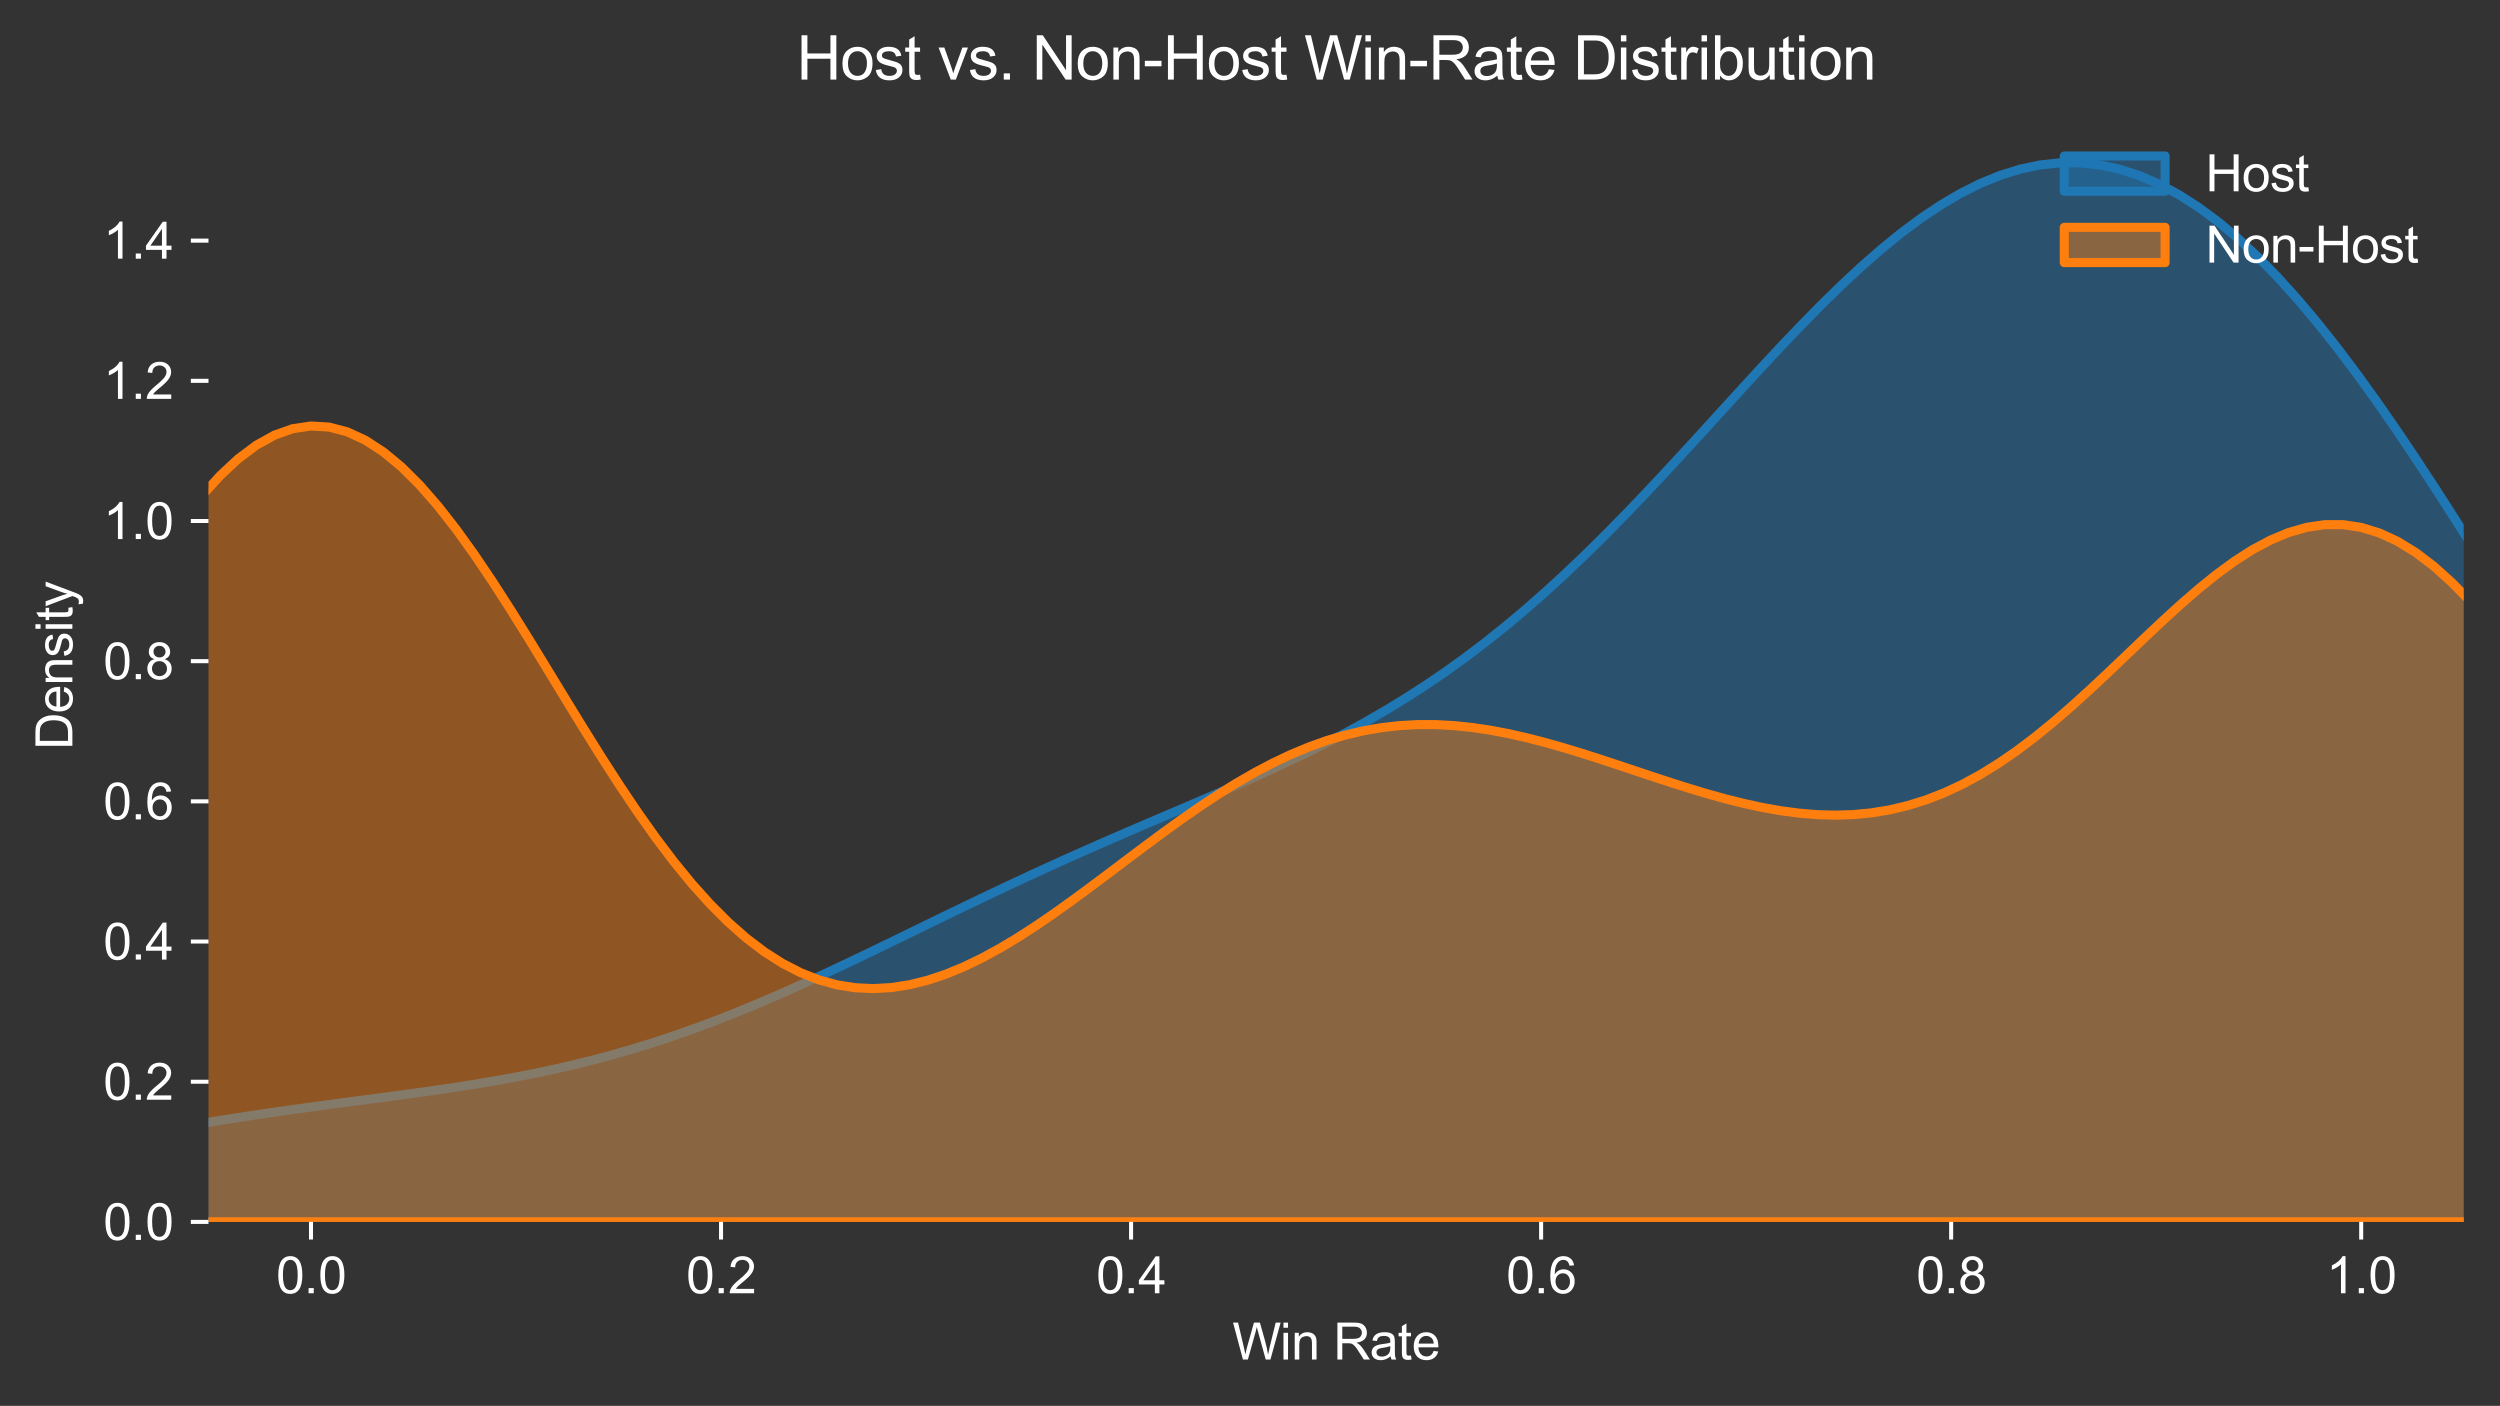 <?xml version="1.0" encoding="utf-8" standalone="no"?>
<!DOCTYPE svg PUBLIC "-//W3C//DTD SVG 1.1//EN"
  "http://www.w3.org/Graphics/SVG/1.1/DTD/svg11.dtd">
<svg xmlns:xlink="http://www.w3.org/1999/xlink" width="495.928pt" height="278.889pt" viewBox="0 0 495.928 278.889" xmlns="http://www.w3.org/2000/svg" version="1.1">
 <rect x="0" y="0" width="495.928" height="278.889" fill="#333333" stroke="none"/>
 <defs>
  <style type="text/css">*{stroke-linejoin: round; stroke-linecap: butt}</style>
 </defs>
 <g id="figure_1">
  <g id="patch_1">
   <path d="M 0 278.889 
L 495.928 278.889 
L 495.928 0 
L 0 0 
L 0 278.889 
z
" style="fill: none"/>
  </g>
  <g id="axes_1">
   <g id="patch_2">
    <path d="M 41.358 242.389 
L 488.728 242.389 
L 488.728 21.789 
L 41.358 21.789 
L 41.358 242.389 
z
" style="fill: none"/>
   </g>
   <g id="PolyCollection_1">
    <path d="M -126.336 242.179 
L -126.336 242.389 
L -122.403 242.389 
L -118.469 242.389 
L -114.536 242.389 
L -110.602 242.389 
L -106.669 242.389 
L -102.736 242.389 
L -98.802 242.389 
L -94.869 242.389 
L -90.935 242.389 
L -87.002 242.389 
L -83.068 242.389 
L -79.135 242.389 
L -75.201 242.389 
L -71.268 242.389 
L -67.334 242.389 
L -63.401 242.389 
L -59.467 242.389 
L -55.534 242.389 
L -51.601 242.389 
L -47.667 242.389 
L -43.734 242.389 
L -39.8 242.389 
L -35.867 242.389 
L -31.933 242.389 
L -28 242.389 
L -24.066 242.389 
L -20.133 242.389 
L -16.199 242.389 
L -12.266 242.389 
L -8.333 242.389 
L -4.399 242.389 
L -0.466 242.389 
L 3.468 242.389 
L 7.401 242.389 
L 11.335 242.389 
L 15.268 242.389 
L 19.202 242.389 
L 23.135 242.389 
L 27.069 242.389 
L 31.002 242.389 
L 34.936 242.389 
L 38.869 242.389 
L 42.802 242.389 
L 46.736 242.389 
L 50.669 242.389 
L 54.603 242.389 
L 58.536 242.389 
L 62.47 242.389 
L 66.403 242.389 
L 70.337 242.389 
L 74.27 242.389 
L 78.204 242.389 
L 82.137 242.389 
L 86.07 242.389 
L 90.004 242.389 
L 93.937 242.389 
L 97.871 242.389 
L 101.804 242.389 
L 105.738 242.389 
L 109.671 242.389 
L 113.605 242.389 
L 117.538 242.389 
L 121.472 242.389 
L 125.405 242.389 
L 129.339 242.389 
L 133.272 242.389 
L 137.205 242.389 
L 141.139 242.389 
L 145.072 242.389 
L 149.006 242.389 
L 152.939 242.389 
L 156.873 242.389 
L 160.806 242.389 
L 164.74 242.389 
L 168.673 242.389 
L 172.607 242.389 
L 176.54 242.389 
L 180.473 242.389 
L 184.407 242.389 
L 188.34 242.389 
L 192.274 242.389 
L 196.207 242.389 
L 200.141 242.389 
L 204.074 242.389 
L 208.008 242.389 
L 211.941 242.389 
L 215.875 242.389 
L 219.808 242.389 
L 223.742 242.389 
L 227.675 242.389 
L 231.608 242.389 
L 235.542 242.389 
L 239.475 242.389 
L 243.409 242.389 
L 247.342 242.389 
L 251.276 242.389 
L 255.209 242.389 
L 259.143 242.389 
L 263.076 242.389 
L 267.01 242.389 
L 270.943 242.389 
L 274.876 242.389 
L 278.81 242.389 
L 282.743 242.389 
L 286.677 242.389 
L 290.61 242.389 
L 294.544 242.389 
L 298.477 242.389 
L 302.411 242.389 
L 306.344 242.389 
L 310.278 242.389 
L 314.211 242.389 
L 318.144 242.389 
L 322.078 242.389 
L 326.011 242.389 
L 329.945 242.389 
L 333.878 242.389 
L 337.812 242.389 
L 341.745 242.389 
L 345.679 242.389 
L 349.612 242.389 
L 353.546 242.389 
L 357.479 242.389 
L 361.413 242.389 
L 365.346 242.389 
L 369.279 242.389 
L 373.213 242.389 
L 377.146 242.389 
L 381.08 242.389 
L 385.013 242.389 
L 388.947 242.389 
L 392.88 242.389 
L 396.814 242.389 
L 400.747 242.389 
L 404.681 242.389 
L 408.614 242.389 
L 412.547 242.389 
L 416.481 242.389 
L 420.414 242.389 
L 424.348 242.389 
L 428.281 242.389 
L 432.215 242.389 
L 436.148 242.389 
L 440.082 242.389 
L 444.015 242.389 
L 447.949 242.389 
L 451.882 242.389 
L 455.816 242.389 
L 459.749 242.389 
L 463.682 242.389 
L 467.616 242.389 
L 471.549 242.389 
L 475.483 242.389 
L 479.416 242.389 
L 483.35 242.389 
L 487.283 242.389 
L 491.217 242.389 
L 495.15 242.389 
L 499.084 242.389 
L 503.017 242.389 
L 506.95 242.389 
L 510.884 242.389 
L 514.817 242.389 
L 518.751 242.389 
L 522.684 242.389 
L 526.618 242.389 
L 530.551 242.389 
L 534.485 242.389 
L 538.418 242.389 
L 542.352 242.389 
L 546.285 242.389 
L 550.219 242.389 
L 554.152 242.389 
L 558.085 242.389 
L 562.019 242.389 
L 565.952 242.389 
L 569.886 242.389 
L 573.819 242.389 
L 577.753 242.389 
L 581.686 242.389 
L 585.62 242.389 
L 589.553 242.389 
L 593.487 242.389 
L 597.42 242.389 
L 601.353 242.389 
L 605.287 242.389 
L 609.22 242.389 
L 613.154 242.389 
L 617.087 242.389 
L 621.021 242.389 
L 624.954 242.389 
L 628.888 242.389 
L 632.821 242.389 
L 636.755 242.389 
L 640.688 242.389 
L 644.622 242.389 
L 648.555 242.389 
L 652.488 242.389 
L 656.422 242.389 
L 656.422 241.309 
L 656.422 241.309 
L 652.488 241.086 
L 648.555 240.822 
L 644.622 240.512 
L 640.688 240.149 
L 636.755 239.726 
L 632.821 239.236 
L 628.888 238.668 
L 624.954 238.016 
L 621.021 237.268 
L 617.087 236.414 
L 613.154 235.444 
L 609.22 234.346 
L 605.287 233.109 
L 601.353 231.721 
L 597.42 230.17 
L 593.487 228.444 
L 589.553 226.531 
L 585.62 224.421 
L 581.686 222.102 
L 577.753 219.565 
L 573.819 216.801 
L 569.886 213.802 
L 565.952 210.562 
L 562.019 207.076 
L 558.085 203.341 
L 554.152 199.357 
L 550.219 195.124 
L 546.285 190.646 
L 542.352 185.929 
L 538.418 180.98 
L 534.485 175.811 
L 530.551 170.434 
L 526.618 164.864 
L 522.684 159.119 
L 518.751 153.22 
L 514.817 147.187 
L 510.884 141.045 
L 506.95 134.82 
L 503.017 128.537 
L 499.084 122.226 
L 495.15 115.915 
L 491.217 109.634 
L 487.283 103.414 
L 483.35 97.285 
L 479.416 91.277 
L 475.483 85.421 
L 471.549 79.747 
L 467.616 74.282 
L 463.682 69.054 
L 459.749 64.091 
L 455.816 59.417 
L 451.882 55.054 
L 447.949 51.026 
L 444.015 47.352 
L 440.082 44.049 
L 436.148 41.132 
L 432.215 38.615 
L 428.281 36.507 
L 424.348 34.818 
L 420.414 33.551 
L 416.481 32.71 
L 412.547 32.294 
L 408.614 32.3 
L 404.681 32.721 
L 400.747 33.549 
L 396.814 34.772 
L 392.88 36.375 
L 388.947 38.341 
L 385.013 40.651 
L 381.08 43.281 
L 377.146 46.209 
L 373.213 49.408 
L 369.279 52.85 
L 365.346 56.507 
L 361.413 60.349 
L 357.479 64.345 
L 353.546 68.466 
L 349.612 72.679 
L 345.679 76.956 
L 341.745 81.268 
L 337.812 85.585 
L 333.878 89.883 
L 329.945 94.136 
L 326.011 98.322 
L 322.078 102.421 
L 318.144 106.414 
L 314.211 110.287 
L 310.278 114.027 
L 306.344 117.624 
L 302.411 121.071 
L 298.477 124.363 
L 294.544 127.497 
L 290.61 130.476 
L 286.677 133.3 
L 282.743 135.975 
L 278.81 138.507 
L 274.876 140.905 
L 270.943 143.177 
L 267.01 145.336 
L 263.076 147.392 
L 259.143 149.357 
L 255.209 151.245 
L 251.276 153.068 
L 247.342 154.839 
L 243.409 156.569 
L 239.475 158.272 
L 235.542 159.957 
L 231.608 161.635 
L 227.675 163.315 
L 223.742 165.004 
L 219.808 166.71 
L 215.875 168.437 
L 211.941 170.189 
L 208.008 171.969 
L 204.074 173.776 
L 200.141 175.611 
L 196.207 177.471 
L 192.274 179.353 
L 188.34 181.252 
L 184.407 183.163 
L 180.473 185.079 
L 176.54 186.993 
L 172.607 188.897 
L 168.673 190.782 
L 164.74 192.64 
L 160.806 194.463 
L 156.873 196.242 
L 152.939 197.969 
L 149.006 199.637 
L 145.072 201.24 
L 141.139 202.772 
L 137.205 204.228 
L 133.272 205.605 
L 129.339 206.9 
L 125.405 208.112 
L 121.472 209.243 
L 117.538 210.293 
L 113.605 211.264 
L 109.671 212.161 
L 105.738 212.989 
L 101.804 213.754 
L 97.871 214.461 
L 93.937 215.118 
L 90.004 215.732 
L 86.07 216.312 
L 82.137 216.865 
L 78.204 217.399 
L 74.27 217.922 
L 70.337 218.44 
L 66.403 218.96 
L 62.47 219.488 
L 58.536 220.029 
L 54.603 220.588 
L 50.669 221.167 
L 46.736 221.77 
L 42.802 222.397 
L 38.869 223.049 
L 34.936 223.726 
L 31.002 224.427 
L 27.069 225.149 
L 23.135 225.891 
L 19.202 226.648 
L 15.268 227.418 
L 11.335 228.196 
L 7.401 228.978 
L 3.468 229.761 
L -0.466 230.538 
L -4.399 231.307 
L -8.333 232.063 
L -12.266 232.803 
L -16.199 233.522 
L -20.133 234.217 
L -24.066 234.885 
L -28 235.525 
L -31.933 236.134 
L -35.867 236.711 
L -39.8 237.254 
L -43.734 237.763 
L -47.667 238.237 
L -51.601 238.677 
L -55.534 239.083 
L -59.467 239.457 
L -63.401 239.798 
L -67.334 240.108 
L -71.268 240.389 
L -75.201 240.642 
L -79.135 240.869 
L -83.068 241.072 
L -87.002 241.252 
L -90.935 241.412 
L -94.869 241.552 
L -98.802 241.675 
L -102.736 241.782 
L -106.669 241.876 
L -110.602 241.956 
L -114.536 242.026 
L -118.469 242.085 
L -122.403 242.136 
L -126.336 242.179 
z
" clip-path="url(#pd4cbd5aa6e)" style="fill: #1f77b4; fill-opacity: 0.45; stroke: #1f77b4; stroke-width: 1.8"/>
   </g>
   <g id="PolyCollection_2">
    <path d="M -93.116 240.647 
L -93.116 242.389 
L -89.517 242.389 
L -85.917 242.389 
L -82.317 242.389 
L -78.718 242.389 
L -75.118 242.389 
L -71.519 242.389 
L -67.919 242.389 
L -64.319 242.389 
L -60.72 242.389 
L -57.12 242.389 
L -53.521 242.389 
L -49.921 242.389 
L -46.322 242.389 
L -42.722 242.389 
L -39.122 242.389 
L -35.523 242.389 
L -31.923 242.389 
L -28.324 242.389 
L -24.724 242.389 
L -21.124 242.389 
L -17.525 242.389 
L -13.925 242.389 
L -10.326 242.389 
L -6.726 242.389 
L -3.126 242.389 
L 0.473 242.389 
L 4.073 242.389 
L 7.672 242.389 
L 11.272 242.389 
L 14.871 242.389 
L 18.471 242.389 
L 22.071 242.389 
L 25.67 242.389 
L 29.27 242.389 
L 32.869 242.389 
L 36.469 242.389 
L 40.069 242.389 
L 43.668 242.389 
L 47.268 242.389 
L 50.867 242.389 
L 54.467 242.389 
L 58.067 242.389 
L 61.666 242.389 
L 65.266 242.389 
L 68.865 242.389 
L 72.465 242.389 
L 76.064 242.389 
L 79.664 242.389 
L 83.264 242.389 
L 86.863 242.389 
L 90.463 242.389 
L 94.062 242.389 
L 97.662 242.389 
L 101.262 242.389 
L 104.861 242.389 
L 108.461 242.389 
L 112.06 242.389 
L 115.66 242.389 
L 119.26 242.389 
L 122.859 242.389 
L 126.459 242.389 
L 130.058 242.389 
L 133.658 242.389 
L 137.257 242.389 
L 140.857 242.389 
L 144.457 242.389 
L 148.056 242.389 
L 151.656 242.389 
L 155.255 242.389 
L 158.855 242.389 
L 162.455 242.389 
L 166.054 242.389 
L 169.654 242.389 
L 173.253 242.389 
L 176.853 242.389 
L 180.452 242.389 
L 184.052 242.389 
L 187.652 242.389 
L 191.251 242.389 
L 194.851 242.389 
L 198.45 242.389 
L 202.05 242.389 
L 205.65 242.389 
L 209.249 242.389 
L 212.849 242.389 
L 216.448 242.389 
L 220.048 242.389 
L 223.648 242.389 
L 227.247 242.389 
L 230.847 242.389 
L 234.446 242.389 
L 238.046 242.389 
L 241.645 242.389 
L 245.245 242.389 
L 248.845 242.389 
L 252.444 242.389 
L 256.044 242.389 
L 259.643 242.389 
L 263.243 242.389 
L 266.843 242.389 
L 270.442 242.389 
L 274.042 242.389 
L 277.641 242.389 
L 281.241 242.389 
L 284.841 242.389 
L 288.44 242.389 
L 292.04 242.389 
L 295.639 242.389 
L 299.239 242.389 
L 302.838 242.389 
L 306.438 242.389 
L 310.038 242.389 
L 313.637 242.389 
L 317.237 242.389 
L 320.836 242.389 
L 324.436 242.389 
L 328.036 242.389 
L 331.635 242.389 
L 335.235 242.389 
L 338.834 242.389 
L 342.434 242.389 
L 346.034 242.389 
L 349.633 242.389 
L 353.233 242.389 
L 356.832 242.389 
L 360.432 242.389 
L 364.031 242.389 
L 367.631 242.389 
L 371.231 242.389 
L 374.83 242.389 
L 378.43 242.389 
L 382.029 242.389 
L 385.629 242.389 
L 389.229 242.389 
L 392.828 242.389 
L 396.428 242.389 
L 400.027 242.389 
L 403.627 242.389 
L 407.227 242.389 
L 410.826 242.389 
L 414.426 242.389 
L 418.025 242.389 
L 421.625 242.389 
L 425.224 242.389 
L 428.824 242.389 
L 432.424 242.389 
L 436.023 242.389 
L 439.623 242.389 
L 443.222 242.389 
L 446.822 242.389 
L 450.422 242.389 
L 454.021 242.389 
L 457.621 242.389 
L 461.22 242.389 
L 464.82 242.389 
L 468.42 242.389 
L 472.019 242.389 
L 475.619 242.389 
L 479.218 242.389 
L 482.818 242.389 
L 486.417 242.389 
L 490.017 242.389 
L 493.617 242.389 
L 497.216 242.389 
L 500.816 242.389 
L 504.415 242.389 
L 508.015 242.389 
L 511.615 242.389 
L 515.214 242.389 
L 518.814 242.389 
L 522.413 242.389 
L 526.013 242.389 
L 529.613 242.389 
L 533.212 242.389 
L 536.812 242.389 
L 540.411 242.389 
L 544.011 242.389 
L 547.61 242.389 
L 551.21 242.389 
L 554.81 242.389 
L 558.409 242.389 
L 562.009 242.389 
L 565.608 242.389 
L 569.208 242.389 
L 572.808 242.389 
L 576.407 242.389 
L 580.007 242.389 
L 583.606 242.389 
L 587.206 242.389 
L 590.806 242.389 
L 594.405 242.389 
L 598.005 242.389 
L 601.604 242.389 
L 605.204 242.389 
L 608.803 242.389 
L 612.403 242.389 
L 616.003 242.389 
L 619.602 242.389 
L 623.202 242.389 
L 623.202 240.928 
L 623.202 240.928 
L 619.602 240.592 
L 616.003 240.19 
L 612.403 239.711 
L 608.803 239.143 
L 605.204 238.474 
L 601.604 237.689 
L 598.005 236.775 
L 594.405 235.716 
L 590.806 234.495 
L 587.206 233.096 
L 583.606 231.503 
L 580.007 229.697 
L 576.407 227.664 
L 572.808 225.388 
L 569.208 222.855 
L 565.608 220.053 
L 562.009 216.973 
L 558.409 213.607 
L 554.81 209.953 
L 551.21 206.011 
L 547.61 201.787 
L 544.011 197.289 
L 540.411 192.535 
L 536.812 187.543 
L 533.212 182.341 
L 529.613 176.96 
L 526.013 171.437 
L 522.413 165.813 
L 518.814 160.136 
L 515.214 154.457 
L 511.615 148.828 
L 508.015 143.307 
L 504.415 137.95 
L 500.816 132.815 
L 497.216 127.959 
L 493.617 123.435 
L 490.017 119.294 
L 486.417 115.583 
L 482.818 112.342 
L 479.218 109.604 
L 475.619 107.395 
L 472.019 105.733 
L 468.42 104.627 
L 464.82 104.077 
L 461.22 104.073 
L 457.621 104.598 
L 454.021 105.626 
L 450.422 107.123 
L 446.822 109.048 
L 443.222 111.355 
L 439.623 113.992 
L 436.023 116.904 
L 432.424 120.034 
L 428.824 123.324 
L 425.224 126.715 
L 421.625 130.151 
L 418.025 133.578 
L 414.426 136.944 
L 410.826 140.205 
L 407.227 143.317 
L 403.627 146.246 
L 400.027 148.962 
L 396.428 151.439 
L 392.828 153.66 
L 389.229 155.611 
L 385.629 157.287 
L 382.029 158.684 
L 378.43 159.805 
L 374.83 160.656 
L 371.231 161.248 
L 367.631 161.592 
L 364.031 161.704 
L 360.432 161.6 
L 356.832 161.299 
L 353.233 160.82 
L 349.633 160.181 
L 346.034 159.403 
L 342.434 158.506 
L 338.834 157.508 
L 335.235 156.431 
L 331.635 155.294 
L 328.036 154.116 
L 324.436 152.916 
L 320.836 151.714 
L 317.237 150.529 
L 313.637 149.38 
L 310.038 148.287 
L 306.438 147.268 
L 302.838 146.343 
L 299.239 145.53 
L 295.639 144.846 
L 292.04 144.31 
L 288.44 143.937 
L 284.841 143.742 
L 281.241 143.738 
L 277.641 143.937 
L 274.042 144.346 
L 270.442 144.972 
L 266.843 145.82 
L 263.243 146.889 
L 259.643 148.177 
L 256.044 149.678 
L 252.444 151.385 
L 248.845 153.284 
L 245.245 155.362 
L 241.645 157.602 
L 238.046 159.982 
L 234.446 162.481 
L 230.847 165.074 
L 227.247 167.736 
L 223.648 170.439 
L 220.048 173.155 
L 216.448 175.854 
L 212.849 178.507 
L 209.249 181.083 
L 205.65 183.551 
L 202.05 185.882 
L 198.45 188.046 
L 194.851 190.012 
L 191.251 191.753 
L 187.652 193.239 
L 184.052 194.443 
L 180.452 195.339 
L 176.853 195.902 
L 173.253 196.108 
L 169.654 195.936 
L 166.054 195.366 
L 162.455 194.382 
L 158.855 192.971 
L 155.255 191.123 
L 151.656 188.833 
L 148.056 186.099 
L 144.457 182.926 
L 140.857 179.325 
L 137.257 175.312 
L 133.658 170.91 
L 130.058 166.149 
L 126.459 161.065 
L 122.859 155.703 
L 119.26 150.112 
L 115.66 144.35 
L 112.06 138.478 
L 108.461 132.564 
L 104.861 126.68 
L 101.262 120.901 
L 97.662 115.303 
L 94.062 109.962 
L 90.463 104.955 
L 86.863 100.354 
L 83.264 96.23 
L 79.664 92.645 
L 76.064 89.657 
L 72.465 87.315 
L 68.865 85.658 
L 65.266 84.716 
L 61.666 84.507 
L 58.067 85.041 
L 54.467 86.312 
L 50.867 88.306 
L 47.268 90.999 
L 43.668 94.355 
L 40.069 98.329 
L 36.469 102.868 
L 32.869 107.913 
L 29.27 113.4 
L 25.67 119.259 
L 22.071 125.418 
L 18.471 131.806 
L 14.871 138.351 
L 11.272 144.981 
L 7.672 151.629 
L 4.073 158.234 
L 0.473 164.735 
L -3.126 171.081 
L -6.726 177.226 
L -10.326 183.13 
L -13.925 188.761 
L -17.525 194.091 
L -21.124 199.103 
L -24.724 203.783 
L -28.324 208.123 
L -31.923 212.124 
L -35.523 215.787 
L -39.122 219.12 
L -42.722 222.134 
L -46.322 224.843 
L -49.921 227.264 
L -53.521 229.414 
L -57.12 231.312 
L -60.72 232.979 
L -64.319 234.434 
L -67.919 235.696 
L -71.519 236.785 
L -75.118 237.72 
L -78.718 238.518 
L -82.317 239.195 
L -85.917 239.767 
L -89.517 240.246 
L -93.116 240.647 
z
" clip-path="url(#pd4cbd5aa6e)" style="fill: #ff7f0e; fill-opacity: 0.45; stroke: #ff7f0e; stroke-width: 1.8"/>
   </g>
   <g id="matplotlib.axis_1">
    <g id="xtick_1">
     <g id="line2d_1">
      <defs>
       <path id="m58139ed54b" d="M 0 0 
L 0 3.5 
" style="stroke: #ffffff; stroke-width: 0.8"/>
      </defs>
      <g>
       <use xlink:href="#m58139ed54b" x="61.693" y="242.389" style="fill: #ffffff; stroke: #ffffff; stroke-width: 0.8"/>
      </g>
     </g>
     <g id="text_1">
      <!-- 0.0 -->
      <g style="fill: #ffffff" transform="translate(54.743 256.547) scale(0.1 -0.1)">
       <defs>
        <path id="ArialUnicodeMS-30" d="M 1778 4603 
Q 3272 4603 3272 2259 
Q 3272 1075 2886 498 
Q 2500 -78 1778 -78 
Q 288 -78 288 2259 
Q 288 3444 673 4023 
Q 1059 4603 1778 4603 
z
M 1778 384 
Q 2231 384 2462 823 
Q 2694 1263 2694 2259 
Q 2694 2953 2592 3351 
Q 2491 3750 2286 3945 
Q 2081 4141 1772 4141 
Q 1319 4141 1091 3694 
Q 863 3247 863 2259 
Q 863 1575 966 1175 
Q 1069 775 1272 579 
Q 1475 384 1778 384 
z
" transform="scale(0.016)"/>
        <path id="ArialUnicodeMS-2e" d="M 1209 0 
L 569 0 
L 569 641 
L 1209 641 
L 1209 0 
z
" transform="scale(0.016)"/>
       </defs>
       <use xlink:href="#ArialUnicodeMS-30"/>
       <use xlink:href="#ArialUnicodeMS-2e" x="55.615"/>
       <use xlink:href="#ArialUnicodeMS-30" x="83.398"/>
      </g>
     </g>
    </g>
    <g id="xtick_2">
     <g id="line2d_2">
      <g>
       <use xlink:href="#m58139ed54b" x="143.033" y="242.389" style="fill: #ffffff; stroke: #ffffff; stroke-width: 0.8"/>
      </g>
     </g>
     <g id="text_2">
      <!-- 0.2 -->
      <g style="fill: #ffffff" transform="translate(136.083 256.547) scale(0.1 -0.1)">
       <defs>
        <path id="ArialUnicodeMS-32" d="M 3231 0 
L 197 0 
Q 197 388 467 784 
Q 738 1181 1478 1778 
Q 1931 2141 2287 2539 
Q 2644 2938 2644 3341 
Q 2644 3688 2398 3914 
Q 2153 4141 1778 4141 
Q 1400 4141 1144 3908 
Q 888 3675 884 3213 
L 306 3278 
Q 359 3922 764 4262 
Q 1169 4603 1791 4603 
Q 2466 4603 2842 4229 
Q 3219 3856 3219 3328 
Q 3219 2888 2901 2436 
Q 2584 1984 1638 1228 
Q 1141 831 978 544 
L 3231 544 
L 3231 0 
z
" transform="scale(0.016)"/>
       </defs>
       <use xlink:href="#ArialUnicodeMS-30"/>
       <use xlink:href="#ArialUnicodeMS-2e" x="55.615"/>
       <use xlink:href="#ArialUnicodeMS-32" x="83.398"/>
      </g>
     </g>
    </g>
    <g id="xtick_3">
     <g id="line2d_3">
      <g>
       <use xlink:href="#m58139ed54b" x="224.373" y="242.389" style="fill: #ffffff; stroke: #ffffff; stroke-width: 0.8"/>
      </g>
     </g>
     <g id="text_3">
      <!-- 0.4 -->
      <g style="fill: #ffffff" transform="translate(217.423 256.547) scale(0.1 -0.1)">
       <defs>
        <path id="ArialUnicodeMS-34" d="M 3263 1094 
L 2644 1094 
L 2644 0 
L 2081 0 
L 2081 1094 
L 97 1094 
L 97 1613 
L 2181 4581 
L 2644 4581 
L 2644 1613 
L 3263 1613 
L 3263 1094 
z
M 2081 1613 
L 2081 3681 
L 2069 3681 
L 647 1613 
L 2081 1613 
z
" transform="scale(0.016)"/>
       </defs>
       <use xlink:href="#ArialUnicodeMS-30"/>
       <use xlink:href="#ArialUnicodeMS-2e" x="55.615"/>
       <use xlink:href="#ArialUnicodeMS-34" x="83.398"/>
      </g>
     </g>
    </g>
    <g id="xtick_4">
     <g id="line2d_4">
      <g>
       <use xlink:href="#m58139ed54b" x="305.713" y="242.389" style="fill: #ffffff; stroke: #ffffff; stroke-width: 0.8"/>
      </g>
     </g>
     <g id="text_4">
      <!-- 0.6 -->
      <g style="fill: #ffffff" transform="translate(298.763 256.547) scale(0.1 -0.1)">
       <defs>
        <path id="ArialUnicodeMS-36" d="M 838 2363 
Q 1225 2969 1941 2969 
Q 2503 2969 2897 2553 
Q 3291 2138 3291 1491 
Q 3291 838 2898 380 
Q 2506 -78 1856 -78 
Q 1197 -78 733 409 
Q 269 897 269 2144 
Q 269 3369 689 3986 
Q 1109 4603 1906 4603 
Q 2422 4603 2778 4315 
Q 3134 4028 3213 3463 
L 2650 3413 
Q 2497 4141 1875 4141 
Q 1444 4141 1134 3712 
Q 825 3284 825 2363 
L 838 2363 
z
M 1844 384 
Q 2231 384 2472 696 
Q 2713 1009 2713 1453 
Q 2713 1897 2472 2187 
Q 2231 2478 1825 2478 
Q 1453 2478 1184 2204 
Q 916 1931 916 1484 
Q 916 1028 1180 706 
Q 1444 384 1844 384 
z
" transform="scale(0.016)"/>
       </defs>
       <use xlink:href="#ArialUnicodeMS-30"/>
       <use xlink:href="#ArialUnicodeMS-2e" x="55.615"/>
       <use xlink:href="#ArialUnicodeMS-36" x="83.398"/>
      </g>
     </g>
    </g>
    <g id="xtick_5">
     <g id="line2d_5">
      <g>
       <use xlink:href="#m58139ed54b" x="387.053" y="242.389" style="fill: #ffffff; stroke: #ffffff; stroke-width: 0.8"/>
      </g>
     </g>
     <g id="text_5">
      <!-- 0.8 -->
      <g style="fill: #ffffff" transform="translate(380.103 256.547) scale(0.1 -0.1)">
       <defs>
        <path id="ArialUnicodeMS-38" d="M 2425 2478 
Q 3284 2203 3284 1306 
Q 3284 716 2862 319 
Q 2441 -78 1778 -78 
Q 1109 -78 689 322 
Q 269 722 269 1325 
Q 269 1759 505 2084 
Q 741 2409 1141 2478 
L 1141 2491 
Q 453 2703 453 3419 
Q 453 3925 815 4264 
Q 1178 4603 1766 4603 
Q 2363 4603 2730 4253 
Q 3097 3903 3097 3406 
Q 3097 2731 2425 2491 
L 2425 2478 
z
M 1778 2700 
Q 2094 2700 2308 2901 
Q 2522 3103 2522 3406 
Q 2522 3716 2305 3928 
Q 2088 4141 1772 4141 
Q 1450 4141 1240 3931 
Q 1031 3722 1031 3438 
Q 1031 3097 1247 2898 
Q 1463 2700 1778 2700 
z
M 1778 384 
Q 2175 384 2440 640 
Q 2706 897 2706 1306 
Q 2706 1716 2432 1978 
Q 2159 2241 1766 2241 
Q 1356 2241 1100 1970 
Q 844 1700 844 1319 
Q 844 922 1108 653 
Q 1372 384 1778 384 
z
" transform="scale(0.016)"/>
       </defs>
       <use xlink:href="#ArialUnicodeMS-30"/>
       <use xlink:href="#ArialUnicodeMS-2e" x="55.615"/>
       <use xlink:href="#ArialUnicodeMS-38" x="83.398"/>
      </g>
     </g>
    </g>
    <g id="xtick_6">
     <g id="line2d_6">
      <g>
       <use xlink:href="#m58139ed54b" x="468.393" y="242.389" style="fill: #ffffff; stroke: #ffffff; stroke-width: 0.8"/>
      </g>
     </g>
     <g id="text_6">
      <!-- 1.0 -->
      <g style="fill: #ffffff" transform="translate(461.443 256.547) scale(0.1 -0.1)">
       <defs>
        <path id="ArialUnicodeMS-31" d="M 2400 0 
L 1838 0 
L 1838 3584 
Q 1416 3184 709 2906 
L 709 3450 
Q 1681 3916 2034 4603 
L 2400 4603 
L 2400 0 
z
" transform="scale(0.016)"/>
       </defs>
       <use xlink:href="#ArialUnicodeMS-31"/>
       <use xlink:href="#ArialUnicodeMS-2e" x="55.615"/>
       <use xlink:href="#ArialUnicodeMS-30" x="83.398"/>
      </g>
     </g>
    </g>
    <g id="text_7">
     <!-- Win Rate -->
     <g style="fill: #ffffff" transform="translate(244.482 269.697) scale(0.1 -0.1)">
      <defs>
       <path id="ArialUnicodeMS-57" d="M 5972 4581 
L 4709 0 
L 4128 0 
L 3128 3609 
Q 3050 3888 3028 4031 
L 3016 4031 
L 2888 3488 
L 1913 0 
L 1300 0 
L 78 4581 
L 697 4581 
L 1403 1575 
Q 1544 984 1581 706 
Q 1588 650 1588 641 
L 1600 641 
Q 1725 1234 1797 1491 
L 2669 4581 
L 3406 4581 
L 4056 2266 
Q 4300 1403 4409 641 
L 4422 641 
Q 4488 1013 4641 1638 
L 5363 4581 
L 5972 4581 
z
" transform="scale(0.016)"/>
       <path id="ArialUnicodeMS-69" d="M 991 0 
L 428 0 
L 428 3316 
L 991 3316 
L 991 0 
z
M 991 3944 
L 428 3944 
L 428 4581 
L 991 4581 
L 991 3944 
z
" transform="scale(0.016)"/>
       <path id="ArialUnicodeMS-6e" d="M 3138 0 
L 2572 0 
L 2572 2016 
Q 2572 2525 2389 2715 
Q 2206 2906 1881 2906 
Q 1631 2906 1407 2784 
Q 1184 2663 1090 2441 
Q 997 2219 997 1813 
L 997 0 
L 434 0 
L 434 3316 
L 941 3316 
L 941 2847 
L 953 2847 
Q 1131 3119 1392 3255 
Q 1653 3391 1997 3391 
Q 2259 3391 2515 3297 
Q 2772 3203 2917 3015 
Q 3063 2828 3100 2615 
Q 3138 2403 3138 2041 
L 3138 0 
z
" transform="scale(0.016)"/>
       <path id="ArialUnicodeMS-20" transform="scale(0.016)"/>
       <path id="ArialUnicodeMS-52" d="M 4550 0 
L 3788 0 
Q 3103 1081 2937 1328 
Q 2772 1575 2589 1751 
Q 2406 1928 2245 1975 
Q 2084 2022 1819 2022 
L 1119 2022 
L 1119 0 
L 513 0 
L 513 4581 
L 2541 4581 
Q 2956 4581 3237 4528 
Q 3519 4475 3731 4304 
Q 3944 4134 4058 3875 
Q 4172 3616 4172 3328 
Q 4172 2809 3844 2493 
Q 3516 2178 2888 2094 
L 2888 2081 
Q 3347 1878 3750 1247 
L 4550 0 
z
M 1119 2566 
L 2419 2566 
Q 2813 2566 3042 2633 
Q 3272 2700 3409 2894 
Q 3547 3088 3547 3328 
Q 3547 3641 3319 3859 
Q 3091 4078 2566 4078 
L 1119 4078 
L 1119 2566 
z
" transform="scale(0.016)"/>
       <path id="ArialUnicodeMS-61" d="M 3303 0 
L 2713 0 
Q 2631 156 2597 409 
Q 2031 -78 1375 -78 
Q 850 -78 547 184 
Q 244 447 244 878 
Q 244 1291 536 1558 
Q 828 1825 1550 1913 
L 2075 1991 
Q 2369 2038 2559 2106 
Q 2559 2359 2543 2464 
Q 2528 2569 2451 2681 
Q 2375 2794 2206 2862 
Q 2038 2931 1753 2931 
Q 1391 2931 1180 2797 
Q 969 2663 891 2297 
L 341 2369 
Q 431 2878 806 3134 
Q 1181 3391 1838 3391 
Q 2434 3391 2714 3214 
Q 2994 3038 3058 2788 
Q 3122 2538 3122 2144 
L 3122 1388 
Q 3122 697 3148 461 
Q 3175 225 3303 0 
z
M 2559 1459 
L 2559 1663 
Q 2119 1516 1481 1430 
Q 844 1344 844 891 
Q 844 663 1016 514 
Q 1188 366 1509 366 
Q 1925 366 2242 614 
Q 2559 863 2559 1459 
z
" transform="scale(0.016)"/>
       <path id="ArialUnicodeMS-74" d="M 1722 6 
Q 1472 -44 1300 -44 
Q 931 -44 762 86 
Q 594 216 556 416 
Q 519 616 519 972 
L 519 2881 
L 109 2881 
L 109 3316 
L 519 3316 
L 519 4141 
L 1081 4481 
L 1081 3316 
L 1644 3316 
L 1644 2881 
L 1081 2881 
L 1081 941 
Q 1081 691 1132 586 
Q 1184 481 1394 481 
Q 1516 481 1644 506 
L 1722 6 
z
" transform="scale(0.016)"/>
       <path id="ArialUnicodeMS-65" d="M 3309 1516 
L 825 1516 
Q 859 966 1139 675 
Q 1419 384 1838 384 
Q 2159 384 2378 554 
Q 2597 725 2713 1069 
L 3291 997 
Q 3150 478 2775 200 
Q 2400 -78 1838 -78 
Q 1091 -78 670 380 
Q 250 838 250 1631 
Q 250 2416 658 2903 
Q 1066 3391 1806 3391 
Q 2169 3391 2505 3231 
Q 2841 3072 3075 2689 
Q 3309 2306 3309 1516 
z
M 2731 1978 
Q 2697 2484 2417 2707 
Q 2138 2931 1806 2931 
Q 1409 2931 1153 2665 
Q 897 2400 856 1978 
L 2731 1978 
z
" transform="scale(0.016)"/>
      </defs>
      <use xlink:href="#ArialUnicodeMS-57"/>
      <use xlink:href="#ArialUnicodeMS-69" x="94.385"/>
      <use xlink:href="#ArialUnicodeMS-6e" x="116.602"/>
      <use xlink:href="#ArialUnicodeMS-20" x="172.217"/>
      <use xlink:href="#ArialUnicodeMS-52" x="200"/>
      <use xlink:href="#ArialUnicodeMS-61" x="272.217"/>
      <use xlink:href="#ArialUnicodeMS-74" x="327.832"/>
      <use xlink:href="#ArialUnicodeMS-65" x="355.615"/>
     </g>
    </g>
   </g>
   <g id="matplotlib.axis_2">
    <g id="ytick_1">
     <g id="line2d_7">
      <defs>
       <path id="m237fd7f8ab" d="M 0 0 
L -3.5 0 
" style="stroke: #ffffff; stroke-width: 0.8"/>
      </defs>
      <g>
       <use xlink:href="#m237fd7f8ab" x="41.358" y="242.389" style="fill: #ffffff; stroke: #ffffff; stroke-width: 0.8"/>
      </g>
     </g>
     <g id="text_8">
      <!-- 0.0 -->
      <g style="fill: #ffffff" transform="translate(20.458 245.968) scale(0.1 -0.1)">
       <use xlink:href="#ArialUnicodeMS-30"/>
       <use xlink:href="#ArialUnicodeMS-2e" x="55.615"/>
       <use xlink:href="#ArialUnicodeMS-30" x="83.398"/>
      </g>
     </g>
    </g>
    <g id="ytick_2">
     <g id="line2d_8">
      <g>
       <use xlink:href="#m237fd7f8ab" x="41.358" y="214.582" style="fill: #ffffff; stroke: #ffffff; stroke-width: 0.8"/>
      </g>
     </g>
     <g id="text_9">
      <!-- 0.2 -->
      <g style="fill: #ffffff" transform="translate(20.458 218.161) scale(0.1 -0.1)">
       <use xlink:href="#ArialUnicodeMS-30"/>
       <use xlink:href="#ArialUnicodeMS-2e" x="55.615"/>
       <use xlink:href="#ArialUnicodeMS-32" x="83.398"/>
      </g>
     </g>
    </g>
    <g id="ytick_3">
     <g id="line2d_9">
      <g>
       <use xlink:href="#m237fd7f8ab" x="41.358" y="186.774" style="fill: #ffffff; stroke: #ffffff; stroke-width: 0.8"/>
      </g>
     </g>
     <g id="text_10">
      <!-- 0.4 -->
      <g style="fill: #ffffff" transform="translate(20.458 190.353) scale(0.1 -0.1)">
       <use xlink:href="#ArialUnicodeMS-30"/>
       <use xlink:href="#ArialUnicodeMS-2e" x="55.615"/>
       <use xlink:href="#ArialUnicodeMS-34" x="83.398"/>
      </g>
     </g>
    </g>
    <g id="ytick_4">
     <g id="line2d_10">
      <g>
       <use xlink:href="#m237fd7f8ab" x="41.358" y="158.967" style="fill: #ffffff; stroke: #ffffff; stroke-width: 0.8"/>
      </g>
     </g>
     <g id="text_11">
      <!-- 0.6 -->
      <g style="fill: #ffffff" transform="translate(20.458 162.545) scale(0.1 -0.1)">
       <use xlink:href="#ArialUnicodeMS-30"/>
       <use xlink:href="#ArialUnicodeMS-2e" x="55.615"/>
       <use xlink:href="#ArialUnicodeMS-36" x="83.398"/>
      </g>
     </g>
    </g>
    <g id="ytick_5">
     <g id="line2d_11">
      <g>
       <use xlink:href="#m237fd7f8ab" x="41.358" y="131.159" style="fill: #ffffff; stroke: #ffffff; stroke-width: 0.8"/>
      </g>
     </g>
     <g id="text_12">
      <!-- 0.8 -->
      <g style="fill: #ffffff" transform="translate(20.458 134.738) scale(0.1 -0.1)">
       <use xlink:href="#ArialUnicodeMS-30"/>
       <use xlink:href="#ArialUnicodeMS-2e" x="55.615"/>
       <use xlink:href="#ArialUnicodeMS-38" x="83.398"/>
      </g>
     </g>
    </g>
    <g id="ytick_6">
     <g id="line2d_12">
      <g>
       <use xlink:href="#m237fd7f8ab" x="41.358" y="103.351" style="fill: #ffffff; stroke: #ffffff; stroke-width: 0.8"/>
      </g>
     </g>
     <g id="text_13">
      <!-- 1.0 -->
      <g style="fill: #ffffff" transform="translate(20.458 106.93) scale(0.1 -0.1)">
       <use xlink:href="#ArialUnicodeMS-31"/>
       <use xlink:href="#ArialUnicodeMS-2e" x="55.615"/>
       <use xlink:href="#ArialUnicodeMS-30" x="83.398"/>
      </g>
     </g>
    </g>
    <g id="ytick_7">
     <g id="line2d_13">
      <g>
       <use xlink:href="#m237fd7f8ab" x="41.358" y="75.544" style="fill: #ffffff; stroke: #ffffff; stroke-width: 0.8"/>
      </g>
     </g>
     <g id="text_14">
      <!-- 1.2 -->
      <g style="fill: #ffffff" transform="translate(20.458 79.123) scale(0.1 -0.1)">
       <use xlink:href="#ArialUnicodeMS-31"/>
       <use xlink:href="#ArialUnicodeMS-2e" x="55.615"/>
       <use xlink:href="#ArialUnicodeMS-32" x="83.398"/>
      </g>
     </g>
    </g>
    <g id="ytick_8">
     <g id="line2d_14">
      <g>
       <use xlink:href="#m237fd7f8ab" x="41.358" y="47.736" style="fill: #ffffff; stroke: #ffffff; stroke-width: 0.8"/>
      </g>
     </g>
     <g id="text_15">
      <!-- 1.4 -->
      <g style="fill: #ffffff" transform="translate(20.458 51.315) scale(0.1 -0.1)">
       <use xlink:href="#ArialUnicodeMS-31"/>
       <use xlink:href="#ArialUnicodeMS-2e" x="55.615"/>
       <use xlink:href="#ArialUnicodeMS-34" x="83.398"/>
      </g>
     </g>
    </g>
    <g id="text_16">
     <!-- Density -->
     <g style="fill: #ffffff" transform="translate(14.358 148.761) rotate(-90) scale(0.1 -0.1)">
      <defs>
       <path id="ArialUnicodeMS-44" d="M 513 4581 
L 2094 4581 
Q 2509 4581 2809 4539 
Q 3109 4497 3382 4333 
Q 3656 4169 3861 3881 
Q 4066 3594 4183 3220 
Q 4300 2847 4300 2316 
Q 4300 1303 3819 651 
Q 3338 0 2163 0 
L 513 0 
L 513 4581 
z
M 1119 544 
L 2100 544 
Q 2400 544 2636 581 
Q 2872 619 3114 784 
Q 3356 950 3515 1328 
Q 3675 1706 3675 2328 
Q 3675 2672 3614 2970 
Q 3553 3269 3389 3514 
Q 3225 3759 3012 3873 
Q 2800 3988 2598 4013 
Q 2397 4038 2081 4038 
L 1119 4038 
L 1119 544 
z
" transform="scale(0.016)"/>
       <path id="ArialUnicodeMS-73" d="M 2278 2388 
Q 2241 2659 2058 2795 
Q 1875 2931 1550 2931 
Q 1228 2931 1029 2822 
Q 831 2713 831 2503 
Q 831 2306 989 2222 
Q 1147 2138 1613 2016 
Q 2138 1881 2398 1778 
Q 2659 1675 2804 1489 
Q 2950 1303 2950 972 
Q 2950 528 2587 225 
Q 2225 -78 1619 -78 
Q 988 -78 633 189 
Q 278 456 197 991 
L 756 1075 
Q 800 728 1014 556 
Q 1228 384 1613 384 
Q 1981 384 2178 539 
Q 2375 694 2375 916 
Q 2375 1066 2284 1156 
Q 2194 1247 2058 1292 
Q 1922 1338 1447 1453 
Q 741 1622 514 1862 
Q 288 2103 288 2438 
Q 288 2853 619 3122 
Q 950 3391 1509 3391 
Q 2103 3391 2433 3158 
Q 2763 2925 2828 2463 
L 2278 2388 
z
" transform="scale(0.016)"/>
       <path id="ArialUnicodeMS-79" d="M 3150 3316 
L 1881 -56 
Q 1878 -63 1875 -78 
Q 1694 -641 1451 -992 
Q 1209 -1344 763 -1344 
Q 613 -1344 397 -1281 
L 341 -750 
Q 503 -800 659 -800 
Q 972 -800 1092 -628 
Q 1213 -456 1363 -6 
L 103 3316 
L 709 3316 
L 1491 1144 
Q 1559 944 1638 628 
L 1650 628 
Q 1728 991 1850 1319 
L 2578 3316 
L 3150 3316 
z
" transform="scale(0.016)"/>
      </defs>
      <use xlink:href="#ArialUnicodeMS-44"/>
      <use xlink:href="#ArialUnicodeMS-65" x="72.217"/>
      <use xlink:href="#ArialUnicodeMS-6e" x="127.832"/>
      <use xlink:href="#ArialUnicodeMS-73" x="183.447"/>
      <use xlink:href="#ArialUnicodeMS-69" x="233.447"/>
      <use xlink:href="#ArialUnicodeMS-74" x="255.664"/>
      <use xlink:href="#ArialUnicodeMS-79" x="283.447"/>
     </g>
    </g>
   </g>
   <g id="text_17">
    <!-- Host vs. Non-Host Win-Rate Distribution -->
    <g style="fill: #ffffff" transform="translate(158.017 15.789) scale(0.12 -0.12)">
     <defs>
      <path id="ArialUnicodeMS-48" d="M 4109 0 
L 3500 0 
L 3500 2156 
L 1119 2156 
L 1119 0 
L 513 0 
L 513 4581 
L 1119 4581 
L 1119 2700 
L 3500 2700 
L 3500 4581 
L 4109 4581 
L 4109 0 
z
" transform="scale(0.016)"/>
      <path id="ArialUnicodeMS-6f" d="M 1778 3391 
Q 2450 3391 2892 2953 
Q 3334 2516 3334 1709 
Q 3334 731 2856 326 
Q 2378 -78 1778 -78 
Q 1150 -78 687 337 
Q 225 753 225 1656 
Q 225 2531 672 2961 
Q 1119 3391 1778 3391 
z
M 1778 384 
Q 2259 384 2509 740 
Q 2759 1097 2759 1678 
Q 2759 2300 2476 2615 
Q 2194 2931 1778 2931 
Q 1350 2931 1075 2611 
Q 800 2291 800 1656 
Q 800 1025 1079 704 
Q 1359 384 1778 384 
z
" transform="scale(0.016)"/>
      <path id="ArialUnicodeMS-76" d="M 3122 3316 
L 1869 0 
L 1344 0 
L 84 3316 
L 678 3316 
L 1363 1397 
Q 1556 853 1594 659 
L 1606 659 
Q 1656 859 1778 1197 
L 2547 3316 
L 3122 3316 
z
" transform="scale(0.016)"/>
      <path id="ArialUnicodeMS-4e" d="M 4109 0 
L 3488 0 
L 1094 3597 
L 1081 3597 
L 1081 0 
L 506 0 
L 506 4581 
L 1125 4581 
L 3519 984 
L 3531 984 
L 3531 4581 
L 4109 4581 
L 4109 0 
z
" transform="scale(0.016)"/>
      <path id="ArialUnicodeMS-2d" d="M 1925 1375 
L 206 1375 
L 206 1941 
L 1925 1941 
L 1925 1375 
z
" transform="scale(0.016)"/>
      <path id="ArialUnicodeMS-72" d="M 2216 3213 
L 2022 2694 
Q 1813 2816 1613 2816 
Q 1297 2816 1134 2533 
Q 972 2250 972 1741 
L 972 0 
L 409 0 
L 409 3316 
L 922 3316 
L 922 2816 
L 934 2816 
Q 1203 3391 1638 3391 
Q 1925 3391 2216 3213 
z
" transform="scale(0.016)"/>
      <path id="ArialUnicodeMS-62" d="M 1006 2944 
Q 1319 3391 1900 3391 
Q 2541 3391 2925 2925 
Q 3309 2459 3309 1709 
Q 3309 844 2879 383 
Q 2450 -78 1875 -78 
Q 1291 -78 966 416 
L 953 416 
L 953 0 
L 428 0 
L 428 4581 
L 991 4581 
L 991 2944 
L 1006 2944 
z
M 1831 384 
Q 2222 384 2476 720 
Q 2731 1056 2731 1663 
Q 2731 2247 2497 2589 
Q 2263 2931 1850 2931 
Q 1444 2931 1195 2578 
Q 947 2225 947 1684 
Q 947 1156 1050 932 
Q 1153 709 1361 546 
Q 1569 384 1831 384 
z
" transform="scale(0.016)"/>
      <path id="ArialUnicodeMS-75" d="M 3116 0 
L 2613 0 
L 2613 488 
L 2597 488 
Q 2216 -78 1556 -78 
Q 1209 -78 914 83 
Q 619 244 520 526 
Q 422 809 422 1259 
L 422 3316 
L 984 3316 
L 984 1478 
Q 984 1038 1026 847 
Q 1069 656 1247 532 
Q 1425 409 1672 409 
Q 1991 409 2272 629 
Q 2553 850 2553 1544 
L 2553 3316 
L 3116 3316 
L 3116 0 
z
" transform="scale(0.016)"/>
     </defs>
     <use xlink:href="#ArialUnicodeMS-48"/>
     <use xlink:href="#ArialUnicodeMS-6f" x="72.217"/>
     <use xlink:href="#ArialUnicodeMS-73" x="127.832"/>
     <use xlink:href="#ArialUnicodeMS-74" x="177.832"/>
     <use xlink:href="#ArialUnicodeMS-20" x="205.615"/>
     <use xlink:href="#ArialUnicodeMS-76" x="233.398"/>
     <use xlink:href="#ArialUnicodeMS-73" x="283.398"/>
     <use xlink:href="#ArialUnicodeMS-2e" x="333.398"/>
     <use xlink:href="#ArialUnicodeMS-20" x="361.182"/>
     <use xlink:href="#ArialUnicodeMS-4e" x="388.965"/>
     <use xlink:href="#ArialUnicodeMS-6f" x="461.182"/>
     <use xlink:href="#ArialUnicodeMS-6e" x="516.797"/>
     <use xlink:href="#ArialUnicodeMS-2d" x="572.412"/>
     <use xlink:href="#ArialUnicodeMS-48" x="605.713"/>
     <use xlink:href="#ArialUnicodeMS-6f" x="677.93"/>
     <use xlink:href="#ArialUnicodeMS-73" x="733.545"/>
     <use xlink:href="#ArialUnicodeMS-74" x="783.545"/>
     <use xlink:href="#ArialUnicodeMS-20" x="811.328"/>
     <use xlink:href="#ArialUnicodeMS-57" x="839.111"/>
     <use xlink:href="#ArialUnicodeMS-69" x="933.496"/>
     <use xlink:href="#ArialUnicodeMS-6e" x="955.713"/>
     <use xlink:href="#ArialUnicodeMS-2d" x="1011.328"/>
     <use xlink:href="#ArialUnicodeMS-52" x="1044.629"/>
     <use xlink:href="#ArialUnicodeMS-61" x="1116.846"/>
     <use xlink:href="#ArialUnicodeMS-74" x="1172.461"/>
     <use xlink:href="#ArialUnicodeMS-65" x="1200.244"/>
     <use xlink:href="#ArialUnicodeMS-20" x="1255.859"/>
     <use xlink:href="#ArialUnicodeMS-44" x="1283.643"/>
     <use xlink:href="#ArialUnicodeMS-69" x="1355.859"/>
     <use xlink:href="#ArialUnicodeMS-73" x="1378.076"/>
     <use xlink:href="#ArialUnicodeMS-74" x="1428.076"/>
     <use xlink:href="#ArialUnicodeMS-72" x="1455.859"/>
     <use xlink:href="#ArialUnicodeMS-69" x="1489.16"/>
     <use xlink:href="#ArialUnicodeMS-62" x="1511.377"/>
     <use xlink:href="#ArialUnicodeMS-75" x="1566.992"/>
     <use xlink:href="#ArialUnicodeMS-74" x="1622.607"/>
     <use xlink:href="#ArialUnicodeMS-69" x="1650.391"/>
     <use xlink:href="#ArialUnicodeMS-6f" x="1672.607"/>
     <use xlink:href="#ArialUnicodeMS-6e" x="1728.223"/>
    </g>
   </g>
   <g id="legend_1">
    <g id="patch_3">
     <path d="M 407.493 58.089 
L 481.728 58.089 
Q 483.728 58.089 483.728 56.089 
L 483.728 28.789 
Q 483.728 26.789 481.728 26.789 
L 407.493 26.789 
Q 405.493 26.789 405.493 28.789 
L 405.493 56.089 
Q 405.493 58.089 407.493 58.089 
L 407.493 58.089 
z
" style="fill: none; opacity: 0.8"/>
    </g>
    <g id="patch_4">
     <path d="M 409.493 37.947 
L 429.493 37.947 
L 429.493 30.947 
L 409.493 30.947 
z
" style="fill: #1f77b4; fill-opacity: 0.45; stroke: #1f77b4; stroke-width: 1.8; stroke-linejoin: miter"/>
    </g>
    <g id="text_18">
     <!-- Host -->
     <g style="fill: #ffffff" transform="translate(437.493 37.947) scale(0.1 -0.1)">
      <use xlink:href="#ArialUnicodeMS-48"/>
      <use xlink:href="#ArialUnicodeMS-6f" x="72.217"/>
      <use xlink:href="#ArialUnicodeMS-73" x="127.832"/>
      <use xlink:href="#ArialUnicodeMS-74" x="177.832"/>
     </g>
    </g>
    <g id="patch_5">
     <path d="M 409.493 52.097 
L 429.493 52.097 
L 429.493 45.097 
L 409.493 45.097 
z
" style="fill: #ff7f0e; fill-opacity: 0.45; stroke: #ff7f0e; stroke-width: 1.8; stroke-linejoin: miter"/>
    </g>
    <g id="text_19">
     <!-- Non-Host -->
     <g style="fill: #ffffff" transform="translate(437.493 52.097) scale(0.1 -0.1)">
      <use xlink:href="#ArialUnicodeMS-4e"/>
      <use xlink:href="#ArialUnicodeMS-6f" x="72.217"/>
      <use xlink:href="#ArialUnicodeMS-6e" x="127.832"/>
      <use xlink:href="#ArialUnicodeMS-2d" x="183.447"/>
      <use xlink:href="#ArialUnicodeMS-48" x="216.748"/>
      <use xlink:href="#ArialUnicodeMS-6f" x="288.965"/>
      <use xlink:href="#ArialUnicodeMS-73" x="344.58"/>
      <use xlink:href="#ArialUnicodeMS-74" x="394.58"/>
     </g>
    </g>
   </g>
  </g>
 </g>
 <defs>
  <clipPath id="pd4cbd5aa6e">
   <rect x="41.358" y="21.789" width="447.37" height="220.6"/>
  </clipPath>
 </defs>
</svg>
